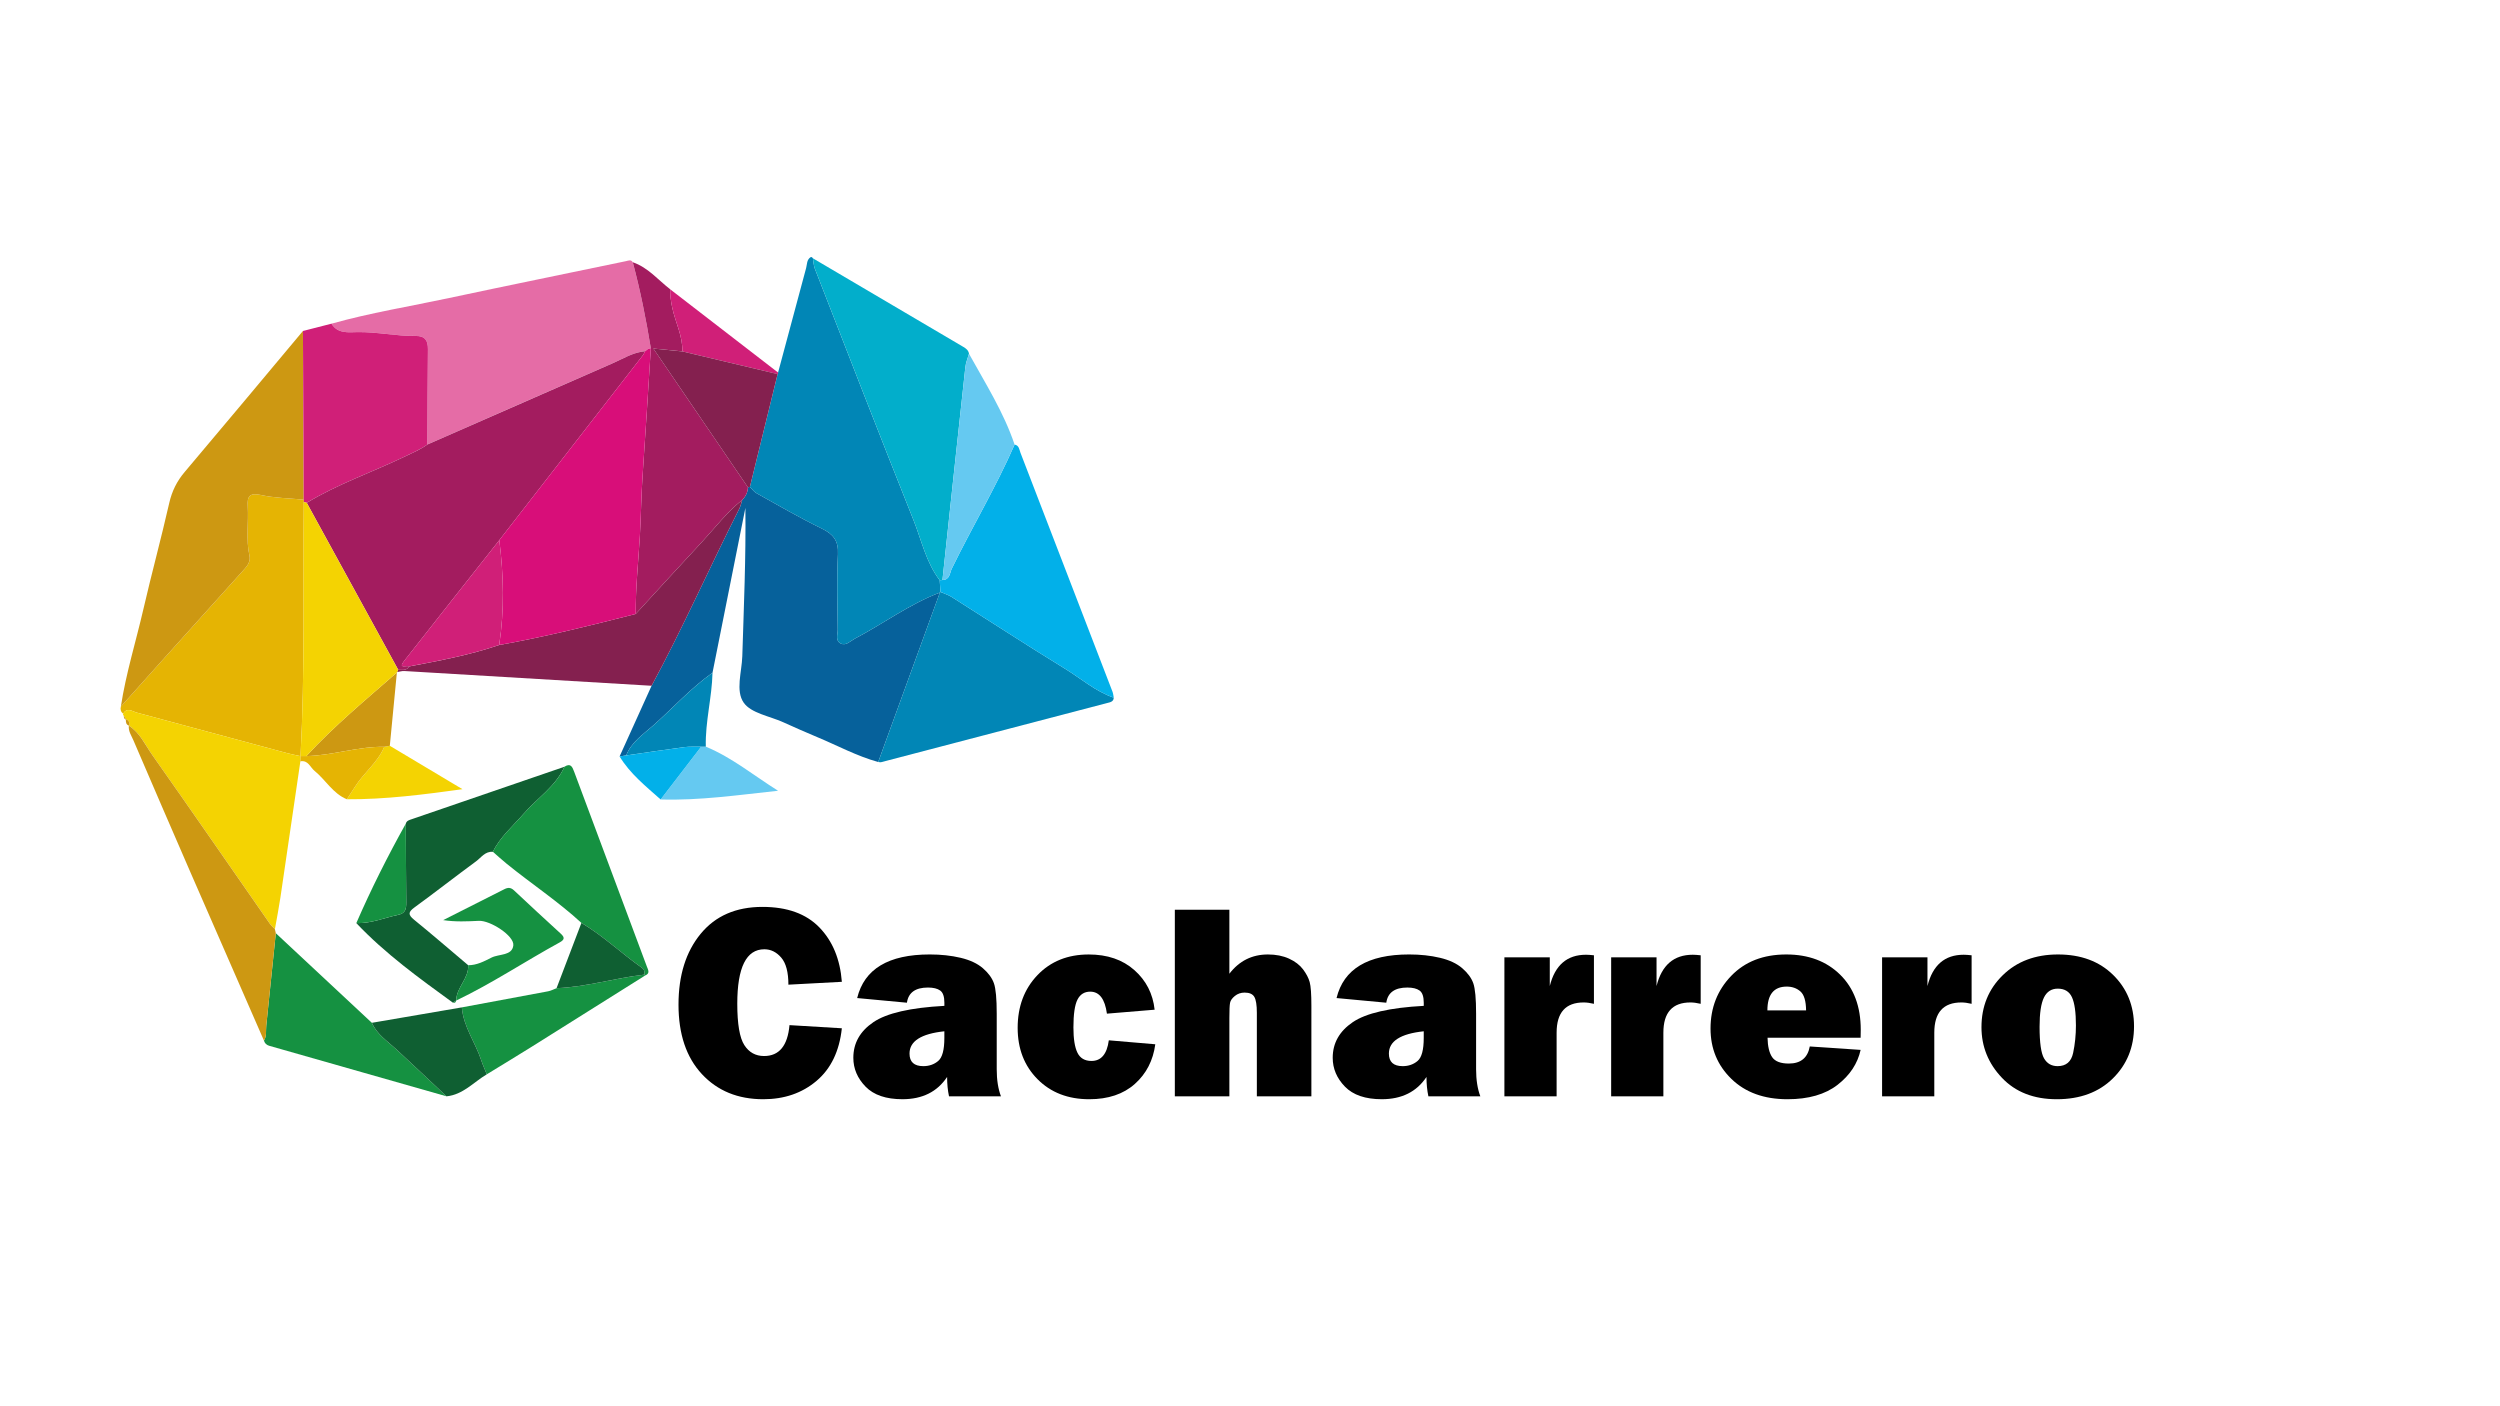 <?xml version="1.0" encoding="utf-8"?>
<!-- Generator: Adobe Illustrator 26.0.1, SVG Export Plug-In . SVG Version: 6.00 Build 0)  -->
<svg version="1.1" id="Capa_1" xmlns="http://www.w3.org/2000/svg" xmlns:xlink="http://www.w3.org/1999/xlink" x="0px" y="0px"
	 viewBox="0 0 1920 1080" style="enable-background:new 0 0 1920 1080;" xml:space="preserve">
<style type="text/css">
	.st0{fill:#06619B;}
	.st1{fill:#0186B6;}
	.st2{fill:#E56CA6;}
	.st3{fill:#E5B403;}
	.st4{fill:#CD9812;}
	.st5{fill:#02AECB;}
	.st6{fill:#D01F78;}
	.st7{fill:#02B0E9;}
	.st8{fill:#A31C5F;}
	.st9{fill:#F4D302;}
	.st10{fill:#84204F;}
	.st11{fill:#0F5F32;}
	.st12{fill:#159141;}
	.st13{fill:#65C9F1;}
	.st14{fill:#D80E79;}
</style>
<g>
	<g>
		<path class="st0" d="M674.46,585.22c-16.41-4.52-31.33-12.68-46.94-19.16c-8.78-3.64-17.45-7.54-26.12-11.43
			c-10.42-4.68-24.52-6.88-30.2-14.93c-6.46-9.16-1.49-23.63-1.11-35.75c1.17-37.87,2.83-75.73,2.37-113.87
			c-8.42,42.2-16.83,84.4-25.25,126.6c-16.86,11.9-30.57,27.33-45.97,40.86c-7.54,6.62-16.41,12.57-20.33,22.62
			c-1.69,0.26-3.37,0.52-5.06,0.78c8.19-18.1,16.39-36.19,24.58-54.29c24.13-44.52,44.48-90.89,67.37-136.01
			c1.06-2.08,1.51-4.46,2.25-6.71c2.67-2.67,4.21-5.85,4.39-9.64c0.5-0.13,1-0.26,1.5-0.37c1.66,1.64,3.06,3.74,5.03,4.84
			c16.58,9.21,32.98,18.82,50.04,27.09c9,4.36,13.01,9.37,12.53,19.75c-0.9,19.3-0.36,38.67-0.16,58c0.04,3.66-2.1,8.61,2.46,10.68
			c4.02,1.83,7.21-1.97,10.64-3.77c21.94-11.54,41.98-26.55,65.37-35.44C706.04,498.46,690.25,541.84,674.46,585.22z"/>
		<path class="st1" d="M721.83,455.08c-23.39,8.89-43.43,23.9-65.37,35.44c-3.43,1.8-6.61,5.6-10.64,3.77
			c-4.55-2.07-2.42-7.02-2.46-10.68c-0.2-19.34-0.73-38.71,0.16-58c0.48-10.38-3.53-15.39-12.53-19.75
			c-17.06-8.27-33.46-17.87-50.04-27.09c-1.97-1.09-3.37-3.2-5.03-4.84c7.1-28.88,14.19-57.75,21.29-86.63
			c0.28-0.35,0.4-0.74,0.35-1.18c7.18-26.76,14.35-53.52,21.55-80.27c0.78-2.91,0.39-6.33,3.42-8.33c0.24-0.16,0.73-0.13,0.99,0.01
			c0.32,0.17,0.53,0.56,0.79,0.85c0.48,2.68,0.53,5.52,1.5,8c25.14,64.44,50.12,128.95,75.8,193.18
			c6.2,15.52,9.59,32.35,20.07,46.05c0.21,3,0.41,6.01,0.61,9.01L721.83,455.08z"/>
		<path class="st2" d="M254.6,248.58c29.73-8.34,60.21-13.28,90.35-19.71c45.23-9.65,90.55-18.87,135.82-28.31
			c1.9-0.4,3.79-1.44,5.19,0.84c5.85,21.76,10.21,43.83,13.88,66.05c-0.68,0.07-1.34,0.21-2,0.41c-0.83,0.66-1.66,1.32-2.49,1.97
			l0.07-0.11c-9.3,0.83-17.06,5.82-25.3,9.42c-47.33,20.67-94.61,41.47-141.9,62.23c0.12-24.37,0.16-48.74,0.42-73.11
			c0.07-6.71-2.21-10.36-9.52-10.26c-14.97,0.2-29.68-3.21-44.75-2.94C267.7,255.19,259.25,256.43,254.6,248.58z"/>
		<path class="st3" d="M94.59,548.16c-1.8-1.45-2.34-3.31-1.77-5.52c10.24-11.44,20.46-22.91,30.73-34.32
			c21.35-23.72,42.76-47.38,64.06-71.15c2.61-2.91,4.96-6.11,3.94-10.59c-2.82-12.47-0.53-25.14-1.3-37.69
			c-0.46-7.47,1.18-10.72,10.16-8.73c10.68,2.37,21.86,2.49,32.83,3.58c0.25,0.59,0.28,1.2,0.08,1.81
			c-0.57,65.04,0.92,130.11-2.51,195.11l-0.05,0.05c-3.45-0.77-6.93-1.41-10.34-2.32c-38.47-10.36-76.92-20.8-115.4-31.12
			C101.56,546.34,97.63,542.92,94.59,548.16z"/>
		<path class="st4" d="M233.24,383.74c-10.96-1.09-22.15-1.21-32.83-3.58c-8.98-1.99-10.62,1.26-10.16,8.73
			c0.77,12.55-1.52,25.22,1.3,37.69c1.01,4.48-1.33,7.68-3.94,10.59c-21.3,23.77-42.71,47.43-64.06,71.15
			c-10.27,11.41-20.49,22.88-30.73,34.32c3.89-25.38,11.55-49.9,17.31-74.85c6.28-27.21,13.64-54.19,19.83-81.42
			c2.09-9.18,5.86-16.8,11.92-23.95c30.42-35.93,60.55-72.12,90.78-108.22C232.86,297.38,233.05,340.56,233.24,383.74z"/>
		<path class="st5" d="M721.69,445.62c-10.48-13.7-13.87-30.54-20.07-46.06c-25.68-64.23-50.65-128.74-75.8-193.18
			c-0.97-2.49-1.02-5.33-1.5-8c38.51,22.69,77.01,45.38,115.53,68.04c2.13,1.25,3.94,2.64,4.34,5.25c-0.96,3.4-2.42,6.74-2.79,10.2
			c-5.95,54.52-11.76,109.06-17.6,163.6C723.09,445.48,722.39,445.53,721.69,445.62z"/>
		<path class="st1" d="M674.46,585.22c15.79-43.38,31.58-86.76,47.37-130.15c0,0,0.47-0.44,0.47-0.44c2.88,1.27,5.97,2.21,8.6,3.87
			c29.01,18.34,57.74,37.13,86.99,55.06c12.37,7.58,23.44,17.45,37.48,22.26c-0.16,3.17-2.78,3.5-4.98,4.08
			c-57.85,15.18-115.72,30.33-173.59,45.44C676.09,585.54,675.25,585.28,674.46,585.22z"/>
		<path class="st6" d="M233.24,383.74c-0.19-43.18-0.39-86.36-0.58-129.54c7.31-1.87,14.63-3.75,21.94-5.62
			c4.65,7.85,13.09,6.61,19.77,6.49c15.07-0.27,29.78,3.13,44.75,2.94c7.32-0.1,9.6,3.55,9.52,10.26
			c-0.27,24.37-0.3,48.74-0.42,73.11c-5.49,3.94-11.66,6.52-17.74,9.43c-24.9,11.93-51.2,20.96-74.93,35.35
			c-0.74-0.22-1.49-0.42-2.24-0.61C233.53,384.94,233.5,384.33,233.24,383.74z"/>
		<path class="st7" d="M855.38,535.83c-14.04-4.82-25.11-14.68-37.48-22.26c-29.26-17.93-57.99-36.72-86.99-55.06
			c-2.63-1.66-5.72-2.6-8.6-3.87c-0.2-3.01-0.4-6.01-0.61-9.02c0.69-0.09,1.39-0.14,2.1-0.15c5.75-0.1,5.59-5.5,7.14-8.69
			c15.6-32.03,33.99-62.66,48.26-95.35c3.51,0.64,3.6,3.91,4.51,6.27c23.63,61.16,47.18,122.36,70.7,183.57
			C854.96,532.7,855.06,534.3,855.38,535.83z"/>
		<path class="st8" d="M499.84,267.46c-3.66-22.22-8.02-44.29-13.87-66.05c11.71,3.98,19.38,13.51,28.72,20.75
			c-0.1,4.67,0.56,9.16,1.52,13.81c2.35,11.38,8.2,21.96,7.84,33.93c-6.5-0.65-13-1.3-22.25-2.22
			c25.06,36.78,48.84,71.7,72.63,106.62c-0.18,3.79-1.72,6.97-4.39,9.64c-12.02,9.58-21.22,21.85-31.59,32.99
			c-16.84,18.09-33.47,36.37-50.19,54.57c-0.18-20.02,2.01-39.97,3.17-59.9c0.91-15.64,1.03-31.33,2.13-46.97
			C495.82,332.26,497.77,299.85,499.84,267.46z"/>
		<path class="st9" d="M94.59,548.16c3.04-5.24,6.97-1.82,10.43-0.89c38.48,10.32,76.93,20.75,115.4,31.12
			c3.41,0.92,6.89,1.56,10.34,2.32c-0.02,1.32-0.05,2.65-0.07,3.97c-5.1,34.88-10.16,69.77-15.34,104.64
			c-1.21,8.14-2.81,16.21-4.23,24.31c-1.33-1.44-2.85-2.74-3.96-4.33c-30.01-43.11-59.83-86.36-90.09-129.29
			c-5.55-7.87-9.52-17.17-18.12-22.7c0,0,0.25,0.05,0.25,0.04c0.48-2.34-0.08-4.15-2.56-4.99c0,0,0.35,0.33,0.35,0.33
			c-0.64-1-1.27-2-1.91-3C94.52,549.31,94.36,548.8,94.59,548.16z"/>
		<path class="st10" d="M488.25,471.51c16.72-18.2,33.36-36.48,50.19-54.57c10.37-11.15,19.57-23.41,31.59-32.99
			c-0.73,2.24-1.19,4.62-2.24,6.71c-22.89,45.13-43.24,91.5-67.37,136.01c-63.3-3.79-126.61-7.59-189.92-11.32
			c-1.87-0.11-3.78,0.57-5.67,0.88c0,0-0.02,0.29-0.02,0.29c0.33-0.71,0.66-1.43,0.99-2.14c3.07,0.03,6.39,0.88,8.4-2.54
			c23.32-4.44,46.66-8.8,69.2-16.5C418.74,489.06,453.51,480.36,488.25,471.51z"/>
		<path class="st11" d="M347.76,770.01c-25.95-18.86-51.97-37.63-74.11-61.07c11.29,0.4,21.58-4.11,32.33-6.39
			c5.68-1.21,6.08-5.05,6.03-9.73c-0.21-20.08-0.25-40.17-0.35-60.25c0.58-2.28,2.66-2.78,4.44-3.39
			c39.12-13.47,78.27-26.89,117.4-40.32c-6.85,15.27-21.06,24.19-31.54,36.32c-8.13,9.4-17.84,17.56-23.42,29.01
			c-5.96-0.48-8.98,4.41-12.93,7.31c-15.88,11.66-31.39,23.81-47.31,35.41c-4.91,3.57-4.97,5.63-0.28,9.45
			c14.04,11.42,27.73,23.26,41.55,34.94c0.58,10.26-9.14,17.08-9.19,27.13c0,0-0.09,0.04-0.09,0.04
			C349.45,768.98,348.6,769.5,347.76,770.01z"/>
		<path class="st12" d="M378.53,654.18c5.58-11.45,15.29-19.61,23.42-29.01c10.49-12.13,24.7-21.05,31.54-36.32
			c4.73-3.02,6.04,0.01,7.46,3.83c18.57,49.91,37.24,99.78,55.85,149.66c0.92,2.46,2.7,5.25-1.33,6.83c0,0-0.63-0.64-0.63-0.64
			c0.52-2.15-0.16-4.05-1.86-5.25c-15.77-11.12-29.79-24.58-46.45-34.49c-18.01-16.56-38.46-30.05-57.4-45.43
			C385.51,660.42,382.06,657.25,378.53,654.18z"/>
		<path class="st12" d="M342.93,841.98c-45.41-12.94-90.82-25.87-136.22-38.83c-1.99-0.57-3.39-1.9-3.99-3.95
			c2.2-3.56,1.38-7.6,1.78-11.43c2.46-23.69,4.88-47.37,7.32-71.06c24.59,22.94,49.18,45.87,73.77,68.81
			c3.9,9,12.04,14.1,18.86,20.43C317.33,817.9,330.11,829.96,342.93,841.98z"/>
		<path class="st4" d="M211.82,716.7c-2.44,23.69-4.87,47.38-7.32,71.06c-0.4,3.84,0.43,7.87-1.78,11.43
			c-18.76-42.93-37.56-85.84-56.26-128.79c-14.77-33.95-29.45-67.95-44.06-101.97c-1.52-3.55-3.96-6.91-3.45-11.12
			c8.59,5.53,12.57,14.83,18.11,22.7c30.26,42.94,60.08,86.18,90.09,129.29c1.11,1.59,2.63,2.89,3.96,4.33
			C211.36,714.66,211.59,715.68,211.82,716.7z"/>
		<path class="st13" d="M779.2,341.43c-14.27,32.69-32.66,63.32-48.26,95.35c-1.56,3.19-1.39,8.59-7.14,8.69
			c5.84-54.53,11.65-109.07,17.6-163.6c0.38-3.46,1.84-6.8,2.79-10.2C756.78,294.46,770.83,316.54,779.2,341.43z"/>
		<path class="st12" d="M354.69,773.67c22.09-4.1,44.19-8.17,66.27-12.35c2.23-0.42,4.32-1.58,6.48-2.39
			c22.87-0.92,44.8-7.83,67.42-10.39c0,0,0.63,0.64,0.63,0.64c-29.06,18.26-58.1,36.55-87.19,54.76
			c-11.42,7.15-22.95,14.1-34.44,21.14c-1.44-3.62-3.07-7.18-4.29-10.87C365.05,800.53,355.92,788.54,354.69,773.67z"/>
		<path class="st11" d="M354.69,773.67c1.22,14.87,10.35,26.86,14.87,40.54c1.22,3.69,2.85,7.25,4.29,10.87
			c-10.11,6-18.21,15.64-30.93,16.9c-12.82-12.02-25.59-24.08-38.47-36.03c-6.82-6.33-14.96-11.44-18.86-20.43
			C308.63,781.57,331.66,777.62,354.69,773.67z"/>
		<path class="st12" d="M350.38,768.42c0.05-10.05,9.76-16.87,9.19-27.13c6.59,0.03,12.32-3.02,17.85-5.83
			c5.83-2.97,15.92-1.3,16.82-9.43c0.81-7.33-17.75-19.25-26.42-18.83c-8.95,0.43-17.89,0.9-27.47-0.55
			c15.66-7.9,31.34-15.77,46.97-23.74c2.8-1.43,4.98-1.41,7.42,0.88c11.82,11.1,23.72,22.12,35.7,33.05
			c3.08,2.8,3.63,4.61-0.57,6.91C403.21,738.34,377.86,755.26,350.38,768.42z"/>
		<path class="st13" d="M542.06,573.43c20.12,8.35,36.85,22.19,55.49,33.87c-30.25,3.22-60.01,7.6-90.18,6.7
			c10.38-13.51,20.76-27.03,31.13-40.54C539.68,573.45,540.87,573.44,542.06,573.43z"/>
		<path class="st9" d="M299.38,572.77c18.6,11.11,37.19,22.22,55.79,33.33c-29.81,4.12-59.13,7.91-88.76,7.74
			c2.1-3.24,4.25-6.44,6.3-9.71c6.72-10.74,17.44-18.57,22.4-30.58C296.52,573.28,297.95,573.03,299.38,572.77z"/>
		<path class="st4" d="M299.38,572.77c-1.43,0.26-2.85,0.52-4.28,0.77c-20.26-0.3-39.65,6.67-59.82,7.13
			c21.42-23.27,45.77-43.41,69.53-64.17c0,0,0.03-0.29,0.02-0.29C303.02,535.07,301.2,553.92,299.38,572.77z"/>
		<path class="st1" d="M542.06,573.43c-1.19,0.01-2.37,0.02-3.56,0.03c-4.29,0.09-8.63-0.23-12.85,0.33
			c-14.93,1.96-29.83,4.23-44.74,6.38c3.93-10.05,12.8-16,20.33-22.62c15.41-13.53,29.12-28.96,45.97-40.86
			C546.77,535.72,541.57,554.32,542.06,573.43z"/>
		<path class="st6" d="M524.04,269.9c0.35-11.97-5.49-22.55-7.84-33.93c-0.96-4.65-1.62-9.14-1.52-13.81
			c27.63,21.32,55.26,42.64,82.88,63.96c0.04,0.44-0.07,0.84-0.35,1.18C572.83,281.49,548.43,275.7,524.04,269.9z"/>
		<path class="st11" d="M494.85,748.53c-22.61,2.56-44.55,9.47-67.42,10.39c6.36-16.71,12.73-33.42,19.1-50.13
			c16.67,9.91,30.68,23.37,46.45,34.49C494.7,744.48,495.37,746.38,494.85,748.53z"/>
		<path class="st12" d="M311.66,632.57c0.1,20.08,0.14,40.17,0.35,60.25c0.05,4.68-0.35,8.52-6.03,9.73
			c-10.75,2.29-21.04,6.79-32.33,6.39C285.01,682.84,297.78,657.43,311.66,632.57z"/>
		<path class="st3" d="M235.28,580.68c20.17-0.47,39.56-7.43,59.82-7.13c-4.97,12.01-15.69,19.84-22.4,30.58
			c-2.05,3.27-4.19,6.48-6.3,9.71c-10.82-4.44-16.29-14.89-24.86-21.84c-3.37-2.73-4.86-8.4-10.85-7.3
			c0.02-1.33,0.05-2.65,0.07-3.98c0,0,0.05-0.05,0.05-0.05C232.3,580.67,233.79,580.67,235.28,580.68z"/>
		<path class="st7" d="M480.9,580.17c14.91-2.15,29.8-4.41,44.74-6.38c4.22-0.56,8.56-0.24,12.85-0.33
			c-10.38,13.51-20.75,27.03-31.13,40.54c-11.4-10.18-23.45-19.74-31.52-33.06C477.53,580.69,479.21,580.43,480.9,580.17z"/>
		<path class="st4" d="M96.65,552.37c2.48,0.84,3.04,2.65,2.56,4.99C96.63,556.57,96.63,554.48,96.65,552.37z"/>
		<path class="st4" d="M95.08,549.7c0.64,1,1.27,2,1.91,3C95.31,552.36,95.06,551.12,95.08,549.7z"/>
		<path class="st12" d="M347.76,770.01c0.84-0.51,1.69-1.03,2.53-1.54C350.11,770.05,349.16,770.41,347.76,770.01z"/>
		<path class="st10" d="M524.04,269.9c24.39,5.79,48.78,11.59,73.17,17.39c-7.09,28.88-14.19,57.76-21.29,86.64
			c-0.5,0.12-1,0.25-1.5,0.38c-23.79-34.92-47.58-69.84-72.63-106.63C511.04,268.6,517.54,269.25,524.04,269.9z"/>
		<path class="st8" d="M314.21,511.83c-2.02,3.42-5.33,2.57-8.4,2.54c-23.41-42.74-46.82-85.47-70.23-128.21
			c23.73-14.39,50.02-23.42,74.93-35.35c6.07-2.91,12.25-5.5,17.74-9.43c47.29-20.75,94.57-41.55,141.9-62.22
			c8.24-3.6,16-8.59,25.3-9.42c-0.56,1.03-1,2.17-1.71,3.09c-36.73,47.34-73.49,94.66-110.25,141.98
			c-24.35,30.89-48.75,61.74-73.02,92.69C305.28,514.08,312.55,510.71,314.21,511.83z"/>
		<path class="st14" d="M383.47,414.8c36.75-47.32,73.51-94.64,110.25-141.98c0.71-0.92,1.15-2.05,1.71-3.09
			c0,0-0.07,0.11-0.07,0.11c0.83-0.66,1.66-1.32,2.49-1.97c0.65-0.2,1.32-0.34,2-0.41c-2.08,32.4-4.02,64.8-6.29,97.19
			c-1.1,15.64-1.22,31.33-2.13,46.97c-1.16,19.93-3.35,39.88-3.17,59.9c-34.74,8.85-69.52,17.55-104.85,23.83
			C387.45,468.49,386.85,441.65,383.47,414.8z"/>
		<path class="st8" d="M497.85,267.87c-0.83,0.66-1.66,1.32-2.49,1.97C496.19,269.19,497.02,268.53,497.85,267.87z"/>
		<path class="st9" d="M235.57,386.16c23.41,42.74,46.82,85.47,70.23,128.21c-0.33,0.71-0.66,1.43-0.99,2.14
			c-23.76,20.76-48.11,40.89-69.53,64.17c-1.49,0-2.98-0.01-4.47-0.01c3.43-65,1.95-130.07,2.51-195.11
			C234.08,385.74,234.83,385.94,235.57,386.16z"/>
		<path class="st6" d="M383.47,414.8c3.38,26.85,3.97,53.69-0.07,80.53c-22.53,7.7-45.88,12.05-69.2,16.5
			c-1.65-1.12-8.93,2.25-3.76-4.34C334.72,476.54,359.12,445.69,383.47,414.8z"/>
	</g>
	<g>
		<path d="M606.33,787.3l40.21,2.42c-1.89,17.57-8.38,31.04-19.47,40.42c-11.09,9.38-24.72,14.07-40.89,14.07
			c-19.46,0-35.17-6.44-47.14-19.32c-11.97-12.88-17.95-30.65-17.95-53.33c0-22.47,5.67-40.59,17.01-54.38
			c11.34-13.79,27.15-20.68,47.45-20.68c18.97,0,33.54,5.25,43.72,15.75c10.18,10.5,15.94,24.43,17.27,41.78l-41.05,2.2
			c0-9.59-1.84-16.52-5.51-20.79c-3.67-4.27-8-6.4-12.96-6.4c-13.86,0-20.79,13.93-20.79,41.78c0,15.61,1.8,26.21,5.41,31.81
			c3.6,5.6,8.66,8.4,15.17,8.4C598.42,811.03,604.93,803.12,606.33,787.3z"/>
		<path d="M768.74,842h-39.89c-0.98-4.55-1.47-9.52-1.47-14.91c-7.56,11.41-19,17.11-34.33,17.11c-12.6,0-22.03-3.22-28.29-9.66
			c-6.26-6.44-9.4-13.82-9.4-22.15c0-11.27,5.13-20.38,15.38-27.35c10.25-6.96,28.43-11.14,54.54-12.54v-2.42
			c0-4.69-1.07-7.8-3.2-9.34c-2.14-1.54-5.27-2.31-9.4-2.31c-9.66,0-15.05,3.88-16.17,11.65l-38.21-3.57
			c5.46-22.33,24.04-33.49,55.74-33.49c8.61,0,16.52,0.86,23.73,2.57c7.21,1.72,12.91,4.39,17.11,8.03
			c4.2,3.64,7.02,7.49,8.45,11.55c1.43,4.06,2.15,11.86,2.15,23.41v42.62C765.48,829.33,766.57,836.26,768.74,842z M725.28,792.03
			c-17.85,1.89-26.77,7.59-26.77,17.11c0,6.44,3.53,9.66,10.6,9.66c4.48,0,8.29-1.33,11.44-3.99c3.15-2.66,4.72-8.54,4.72-17.64
			V792.03z"/>
		<path d="M851.57,798.96l35.69,3.04c-1.68,12.46-6.91,22.61-15.69,30.45c-8.78,7.84-20.46,11.76-35.01,11.76
			c-16.31,0-29.55-5.13-39.73-15.38c-10.18-10.25-15.27-23.39-15.27-39.42c0-16.38,5.06-29.87,15.17-40.47
			c10.11-10.6,23.25-15.9,39.42-15.9c14.35,0,26.04,4.01,35.06,12.02c9.03,8.01,14.21,18.14,15.54,30.39l-36.64,3.04
			c-1.54-11.27-5.81-16.9-12.81-16.9c-4.48,0-7.75,2.05-9.82,6.14c-2.07,4.09-3.1,11.22-3.1,21.36c0,8.75,1.03,15.22,3.1,19.42
			c2.06,4.2,5.65,6.3,10.76,6.3C845.72,814.81,850.17,809.53,851.57,798.96z"/>
		<path d="M1007.15,842h-41.89v-64.25c0-5.88-0.65-9.92-1.93-12.13c-1.29-2.21-3.78-3.31-7.47-3.31c-2.86,0-5.35,0.86-7.47,2.57
			c-2.12,1.72-3.36,3.48-3.71,5.3c-0.35,1.82-0.52,5.63-0.52,11.44V842h-41.89V698.7h41.89v49.13c7.56-9.87,17.43-14.8,29.6-14.8
			c6.16,0,11.56,1.07,16.22,3.2c4.65,2.14,8.24,4.88,10.76,8.24s4.22,6.61,5.09,9.76c0.88,3.15,1.31,9.24,1.31,18.27V842z"/>
		<path d="M1136.9,842h-39.89c-0.98-4.55-1.47-9.52-1.47-14.91c-7.56,11.41-19,17.11-34.33,17.11c-12.6,0-22.03-3.22-28.29-9.66
			c-6.26-6.44-9.4-13.82-9.4-22.15c0-11.27,5.13-20.38,15.38-27.35c10.25-6.96,28.43-11.14,54.54-12.54v-2.42
			c0-4.69-1.07-7.8-3.2-9.34c-2.14-1.54-5.27-2.31-9.4-2.31c-9.66,0-15.05,3.88-16.17,11.65l-38.21-3.57
			c5.46-22.33,24.04-33.49,55.75-33.49c8.61,0,16.52,0.86,23.72,2.57c7.21,1.72,12.91,4.39,17.11,8.03
			c4.2,3.64,7.02,7.49,8.45,11.55c1.43,4.06,2.15,11.86,2.15,23.41v42.62C1133.65,829.33,1134.73,836.26,1136.9,842z
			 M1093.44,792.03c-17.85,1.89-26.77,7.59-26.77,17.11c0,6.44,3.53,9.66,10.6,9.66c4.48,0,8.29-1.33,11.44-3.99
			c3.15-2.66,4.72-8.54,4.72-17.64V792.03z"/>
		<path d="M1195.48,842h-40.1V735.23h34.85v22.05c3.99-16.03,13.26-24.04,27.82-24.04c1.47,0,3.5,0.14,6.09,0.42v37.27
			c-2.94-0.7-5.56-1.05-7.87-1.05c-13.86,0-20.79,7.73-20.79,23.2V842z"/>
		<path d="M1277.47,842h-40.1V735.23h34.85v22.05c3.99-16.03,13.26-24.04,27.82-24.04c1.47,0,3.5,0.14,6.09,0.42v37.27
			c-2.94-0.7-5.56-1.05-7.87-1.05c-13.86,0-20.79,7.73-20.79,23.2V842z"/>
		<path d="M1389.91,803.68l39.05,2.63c-2.31,10.5-8.21,19.44-17.69,26.82c-9.48,7.38-22.31,11.08-38.48,11.08
			c-17.99,0-32.33-5.2-43.04-15.59c-10.71-10.39-16.06-23.29-16.06-38.69c0-15.96,5.28-29.43,15.85-40.42
			c10.57-10.99,24.67-16.48,42.31-16.48c17.08,0,30.88,5.18,41.41,15.54c10.53,10.36,15.8,24.46,15.8,42.31
			c0,1.47-0.04,3.5-0.1,6.09h-71.49c0.14,6.72,1.33,11.71,3.57,14.96c2.24,3.25,6.51,4.88,12.81,4.88
			C1382.94,816.8,1388.3,812.43,1389.91,803.68z M1387.07,775.97c-0.07-7.21-1.52-12.05-4.34-14.54c-2.83-2.48-6.33-3.73-10.51-3.73
			c-9.9,0-14.86,6.09-14.86,18.27H1387.07z"/>
		<path d="M1485.54,842h-40.1V735.23h34.85v22.05c3.99-16.03,13.26-24.04,27.82-24.04c1.47,0,3.5,0.14,6.09,0.42v37.27
			c-2.94-0.7-5.56-1.05-7.87-1.05c-13.86,0-20.79,7.73-20.79,23.2V842z"/>
		<path d="M1579.61,844.21c-17.71,0-31.77-5.51-42.2-16.54c-10.43-11.02-15.64-23.95-15.64-38.79c0-15.96,5.44-29.25,16.33-39.89
			c10.88-10.64,25.04-15.96,42.46-15.96c17.57,0,31.69,5.25,42.36,15.75c10.67,10.5,16.01,23.66,16.01,39.47
			c0,15.96-5.41,29.27-16.22,39.95C1611.89,838.87,1597.52,844.21,1579.61,844.21z M1580.24,818.8c6.51,0,10.48-3.38,11.92-10.13
			c1.43-6.75,2.15-13.81,2.15-21.15c0-10.01-1.02-17.22-3.04-21.63c-2.03-4.41-5.67-6.61-10.92-6.61c-4.83,0-8.36,2.28-10.6,6.82
			c-2.24,4.55-3.36,12.04-3.36,22.46c0,12.25,1.15,20.35,3.46,24.3C1572.15,816.82,1575.62,818.8,1580.24,818.8z"/>
	</g>
</g>
</svg>
